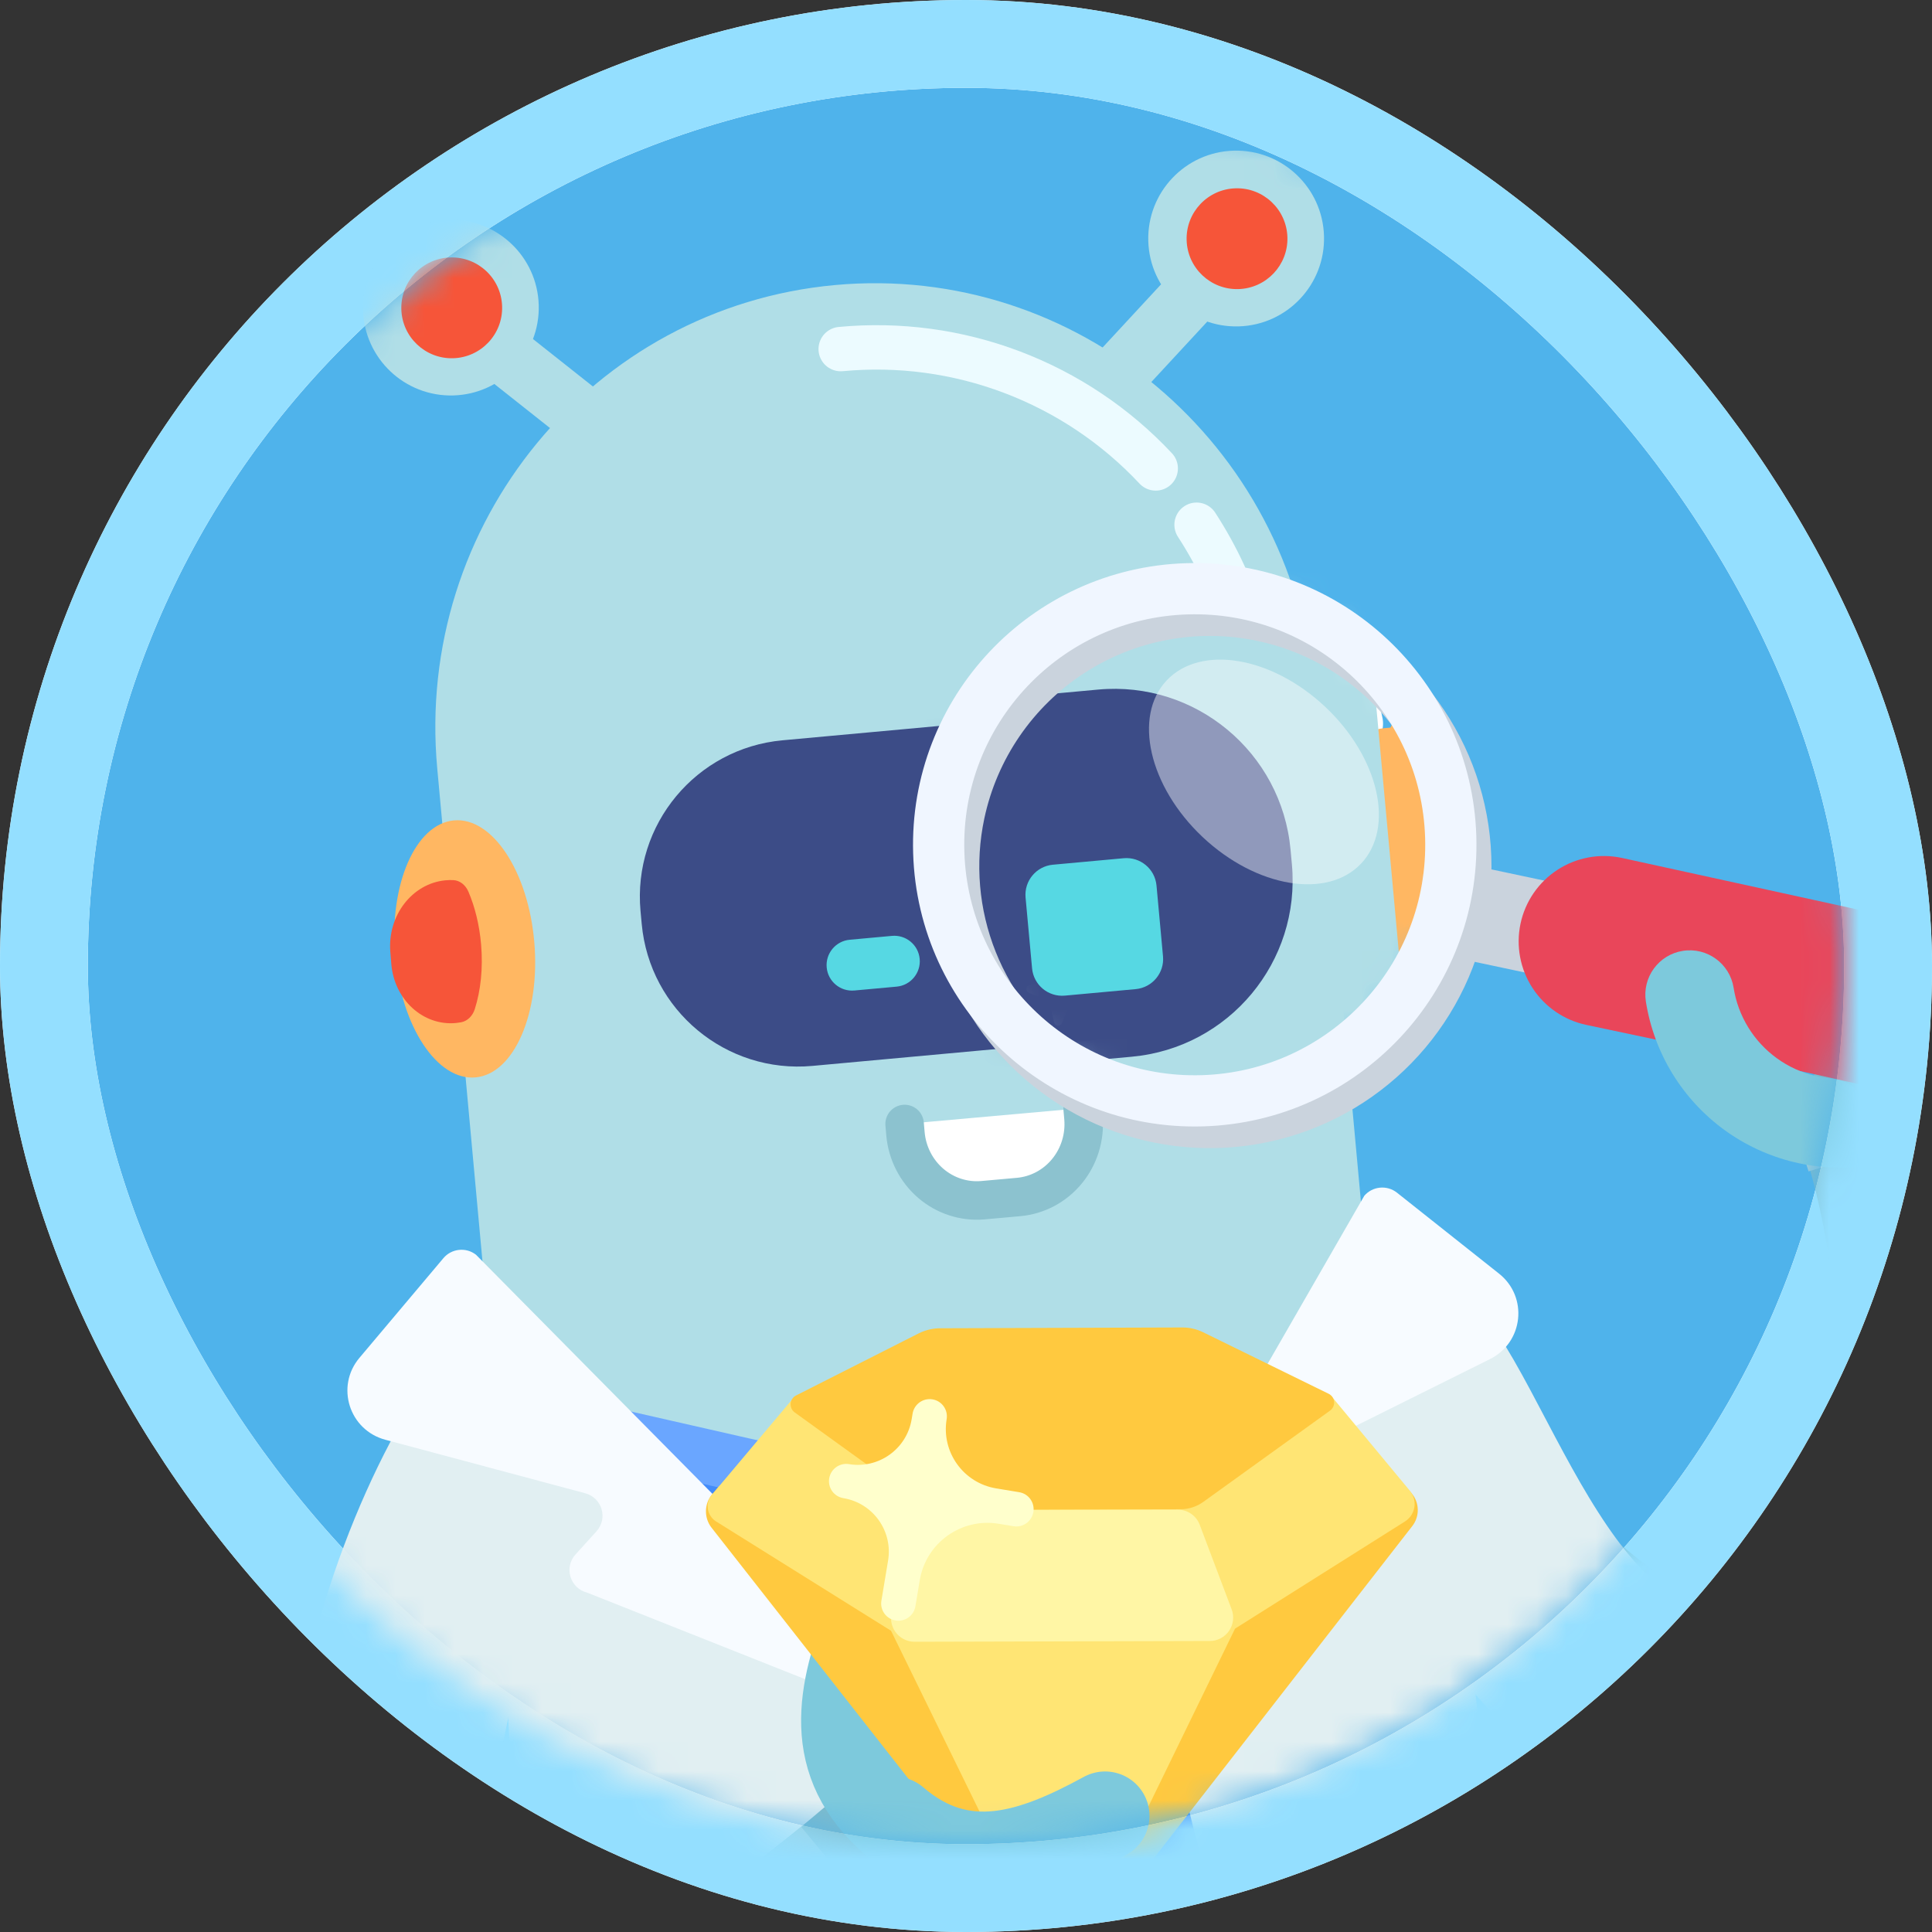 <svg width="66" height="66" viewBox="0 0 66 66" fill="none" xmlns="http://www.w3.org/2000/svg">
<rect x="0" y="0" width="66" height="66" fill="#333333" stroke="none"/>
<rect x="1.5" y="1.5" width="63" height="63" rx="31.5" fill="#4FB3EB"/>
<rect x="1.5" y="1.5" width="63" height="63" rx="31.5" stroke="white" stroke-width="3"/>
<rect x="1.5" y="1.5" width="63" height="63" rx="31.5" stroke="#94DFFF" stroke-width="3"/>
<mask id="mask0" mask-type="alpha" maskUnits="userSpaceOnUse" x="3" y="3" width="60" height="60">
<path d="M3 33C3 16.431 16.431 3 33 3C49.569 3 63 16.431 63 33C63 49.569 49.569 63 33 63C16.431 63 3 49.569 3 33Z" fill="#9C4050"/>
</mask>
<g mask="url(#mask0)">
<path d="M47.586 41.447L17.365 44.102C16.51 44.177 15.878 44.931 15.953 45.786L16.019 46.533C16.094 47.388 16.848 48.02 17.703 47.945L47.923 45.289C48.778 45.214 49.41 44.46 49.335 43.605L49.269 42.858C49.194 42.004 48.44 41.371 47.586 41.447Z" fill="#F6B11B"/>
<path d="M46.462 31.485L47.103 31.425C47.373 31.401 47.635 31.324 47.875 31.198C48.115 31.072 48.327 30.9 48.501 30.692C48.674 30.484 48.805 30.243 48.886 29.985C48.966 29.726 48.995 29.454 48.97 29.184L48.954 29.014C48.904 28.469 48.64 27.967 48.22 27.617C47.799 27.267 47.257 27.099 46.713 27.148L46.072 27.207L46.462 31.485Z" fill="#FF553E"/>
<path d="M45.458 25.538L45.245 25.557C44.595 25.617 44.116 26.192 44.176 26.842L44.666 32.188C44.726 32.838 45.301 33.317 45.951 33.257L46.164 33.238C46.814 33.178 47.293 32.603 47.233 31.953L46.743 26.607C46.683 25.956 46.108 25.478 45.458 25.538Z" fill="#FFB762"/>
<path d="M39.347 43.574L46.933 42.878C47.389 42.836 47.848 42.885 48.285 43.02C48.722 43.156 49.128 43.377 49.479 43.67C49.831 43.962 50.121 44.322 50.334 44.727C50.547 45.132 50.678 45.575 50.719 46.031C50.761 46.486 50.712 46.946 50.577 47.383C50.441 47.82 50.22 48.225 49.928 48.577C49.635 48.929 49.276 49.219 48.87 49.432C48.465 49.645 48.022 49.776 47.567 49.818L39.984 50.514L39.347 43.574Z" fill="#BEDCE4"/>
<path d="M49.763 49.652C63.15 66.864 67.237 49.243 63.389 38.17" stroke="#81BCCA" stroke-width="4.046" stroke-miterlimit="10" stroke-linecap="round"/>
<path d="M49.565 51.377C61.668 66.225 67.438 50.983 63.62 39.112" stroke="#A2CED8" stroke-width="4.046" stroke-miterlimit="10" stroke-dasharray="5.06 3.03"/>
<path d="M47.186 46.33C49.692 48.051 52.292 59.945 59.692 58.091" stroke="#E1EFF2" stroke-width="7.08" stroke-miterlimit="10"/>
<path d="M63.677 38.306C65.04 38.089 66.261 37.34 67.071 36.223C67.881 35.106 68.215 33.713 67.999 32.35" stroke="#81BCCA" stroke-width="3.034" stroke-miterlimit="10" stroke-linecap="round"/>
<path d="M28.52 9.738C20.251 10.497 14.169 17.891 14.937 26.252L19.479 75.752C19.493 75.914 19.539 76.071 19.613 76.215C19.688 76.359 19.791 76.487 19.915 76.591C20.039 76.696 20.183 76.775 20.337 76.823C20.492 76.872 20.655 76.89 20.816 76.876L48.313 74.354C48.475 74.338 48.632 74.291 48.776 74.215C48.919 74.139 49.046 74.035 49.149 73.91C49.253 73.784 49.33 73.64 49.378 73.484C49.425 73.329 49.441 73.166 49.426 73.004L44.88 23.504C44.113 15.143 36.788 8.98 28.52 9.738Z" fill="#B0DEE7"/>
<path d="M48.673 80.176L46.333 46.829L40.803 48.946C35.881 50.831 30.511 51.213 25.372 50.044L18.726 48.532L19.766 81.612L48.673 80.176Z" fill="#438CFA" stroke="#6AA6FF" stroke-width="1.864"/>
<path d="M44.508 51.267L42.066 51.491C41.947 51.501 41.83 51.463 41.739 51.386C41.648 51.309 41.59 51.2 41.58 51.081C41.569 50.962 41.605 50.844 41.681 50.752C41.756 50.66 41.865 50.602 41.983 50.589L44.425 50.365C44.485 50.359 44.545 50.364 44.603 50.382C44.66 50.399 44.714 50.427 44.76 50.465C44.806 50.504 44.845 50.55 44.873 50.603C44.901 50.657 44.919 50.715 44.924 50.774C44.929 50.834 44.923 50.894 44.905 50.952C44.887 51.009 44.858 51.062 44.819 51.108C44.78 51.154 44.733 51.191 44.679 51.219C44.626 51.246 44.568 51.263 44.508 51.267Z" fill="#A2CED8"/>
<path d="M44.851 55.047L42.409 55.271C42.289 55.282 42.17 55.245 42.078 55.168C41.985 55.092 41.927 54.981 41.916 54.861C41.905 54.742 41.941 54.622 42.018 54.53C42.095 54.437 42.206 54.379 42.325 54.368L44.767 54.144C44.887 54.133 45.006 54.17 45.099 54.246C45.191 54.323 45.25 54.434 45.261 54.554C45.272 54.673 45.235 54.793 45.158 54.885C45.081 54.978 44.971 55.036 44.851 55.047Z" fill="#A2CED8"/>
<path d="M44.68 53.162L42.239 53.386C42.179 53.392 42.119 53.386 42.062 53.368C42.005 53.351 41.952 53.323 41.905 53.285C41.859 53.247 41.821 53.2 41.793 53.147C41.765 53.094 41.748 53.036 41.742 52.977C41.737 52.917 41.743 52.857 41.761 52.8C41.779 52.743 41.808 52.69 41.846 52.644C41.885 52.598 41.932 52.56 41.985 52.533C42.038 52.505 42.096 52.489 42.155 52.483L44.597 52.259C44.657 52.253 44.717 52.259 44.775 52.276C44.832 52.293 44.886 52.322 44.932 52.36C44.979 52.398 45.017 52.445 45.045 52.498C45.073 52.551 45.091 52.609 45.096 52.669C45.102 52.728 45.095 52.789 45.077 52.846C45.059 52.903 45.03 52.956 44.991 53.002C44.952 53.048 44.905 53.086 44.852 53.113C44.798 53.141 44.74 53.157 44.68 53.162Z" fill="#A2CED8"/>
<path d="M44.332 49.379L41.886 49.603C41.766 49.614 41.647 49.577 41.555 49.5C41.462 49.423 41.404 49.313 41.393 49.193C41.382 49.073 41.419 48.954 41.496 48.861C41.573 48.769 41.684 48.711 41.803 48.7L44.25 48.479C44.309 48.473 44.369 48.48 44.426 48.497C44.483 48.515 44.536 48.544 44.582 48.582C44.627 48.62 44.665 48.666 44.693 48.719C44.721 48.772 44.738 48.83 44.743 48.889C44.748 48.948 44.742 49.008 44.724 49.065C44.707 49.122 44.678 49.175 44.64 49.22C44.602 49.266 44.555 49.304 44.502 49.332C44.45 49.359 44.392 49.376 44.333 49.382L44.332 49.379Z" fill="#A2CED8"/>
<path d="M17.382 12.219L20.552 14.728" stroke="#B0DEE7" stroke-width="2.023" stroke-miterlimit="10"/>
<ellipse rx="2.389" ry="4.407" transform="matrix(0.995 -0.095 0.085 0.996 15.876 32.416)" fill="#FFB762"/>
<path fill-rule="evenodd" clip-rule="evenodd" d="M15.755 34.922C15.972 34.88 16.145 34.705 16.218 34.477C16.42 33.848 16.505 33.081 16.435 32.265C16.378 31.597 16.224 30.981 16.002 30.461C15.906 30.236 15.713 30.077 15.486 30.066C15.396 30.062 15.304 30.064 15.212 30.073C14.078 30.183 13.235 31.278 13.334 32.515L13.367 32.923C13.465 34.151 14.455 35.056 15.582 34.947C15.64 34.941 15.698 34.932 15.755 34.922Z" fill="#F65539"/>
<path d="M40.806 9.968L38.255 12.724" stroke="#B0DEE7" stroke-width="2.023" stroke-miterlimit="10"/>
<path d="M36.585 24.386L26.731 25.29C23.782 25.561 21.611 28.171 21.881 31.12L21.922 31.563C22.192 34.512 24.802 36.683 27.751 36.413L37.605 35.509C40.554 35.238 42.725 32.628 42.455 29.679L42.414 29.236C42.143 26.287 39.533 24.116 36.585 24.386Z" fill="#3C4C87"/>
<path d="M30.471 31.971L29.028 32.103C28.549 32.147 28.197 32.571 28.241 33.05C28.285 33.529 28.709 33.881 29.188 33.837L30.631 33.705C31.109 33.661 31.462 33.237 31.418 32.758C31.374 32.279 30.95 31.927 30.471 31.971Z" fill="#56D8E3"/>
<path d="M37.085 30.215L35.56 30.349C35.211 30.38 34.954 30.687 34.984 31.035L35.01 31.331C35.041 31.679 35.348 31.936 35.697 31.906L37.222 31.772C37.571 31.741 37.828 31.434 37.798 31.085L37.772 30.79C37.741 30.442 37.434 30.184 37.085 30.215Z" fill="#56D8E3"/>
<path d="M39.481 16.002C38.119 14.546 36.44 13.421 34.574 12.714C32.709 12.007 30.706 11.737 28.72 11.925" stroke="#ECFBFF" stroke-width="1.517" stroke-miterlimit="10" stroke-linecap="round"/>
<path d="M41.827 19.651C41.553 19.053 41.235 18.477 40.877 17.926" stroke="#ECFBFF" stroke-width="1.517" stroke-miterlimit="10" stroke-linecap="round"/>
<path d="M36.983 37.853L37.013 38.191C37.068 38.849 36.866 39.503 36.451 40.009C36.037 40.515 35.443 40.832 34.8 40.891L33.575 41.001C32.931 41.057 32.292 40.849 31.797 40.425C31.302 40 30.991 39.392 30.932 38.734L30.903 38.397" fill="white"/>
<path d="M36.983 37.853L37.013 38.191C37.068 38.849 36.866 39.503 36.451 40.009C36.037 40.515 35.443 40.832 34.8 40.891L33.575 41.001C32.931 41.057 32.292 40.849 31.797 40.425C31.302 40 30.991 39.392 30.932 38.734L30.903 38.397" stroke="#8CC2CF" stroke-width="1.315" stroke-linecap="round" stroke-linejoin="round"/>
<path d="M15.486 13.509C17.143 13.463 18.45 12.081 18.404 10.424C18.358 8.766 16.977 7.459 15.319 7.505C13.661 7.552 12.354 8.933 12.401 10.591C12.447 12.248 13.828 13.555 15.486 13.509Z" fill="#B0DEE7"/>
<path d="M15.479 12.238C16.43 12.211 17.18 11.419 17.153 10.469C17.127 9.518 16.335 8.768 15.384 8.795C14.433 8.821 13.684 9.614 13.71 10.564C13.737 11.515 14.529 12.264 15.479 12.238Z" fill="#F65539"/>
<path d="M42.312 11.15C43.97 11.104 45.276 9.723 45.23 8.065C45.184 6.407 43.803 5.101 42.145 5.147C40.488 5.193 39.181 6.574 39.227 8.232C39.273 9.89 40.654 11.196 42.312 11.15Z" fill="#B0DEE7"/>
<path d="M42.306 9.876C43.257 9.849 44.006 9.057 43.98 8.106C43.953 7.156 43.161 6.406 42.211 6.433C41.26 6.459 40.51 7.251 40.537 8.202C40.563 9.153 41.355 9.902 42.306 9.876Z" fill="#F65539"/>
<path d="M31.28 83.783C31.363 85.613 30.007 87.19 28.186 87.383L20.809 88.164C19.745 88.277 18.804 87.472 18.75 86.403L16.64 44.314L30.029 56.043L31.28 83.783Z" fill="#E1EFF2"/>
<path d="M43.219 34.943L38.954 35.919C38.797 35.955 38.699 36.111 38.735 36.268L38.784 36.483C38.82 36.64 38.976 36.738 39.133 36.702L43.398 35.726C43.555 35.69 43.653 35.534 43.617 35.377L43.568 35.162C43.532 35.005 43.376 34.907 43.219 34.943Z" fill="#CDD5D9"/>
<path d="M35.156 33.919C35.127 33.908 35.102 33.888 35.086 33.861C35.069 33.835 35.061 33.804 35.063 33.773C35.066 33.742 35.078 33.712 35.098 33.689C35.118 33.665 35.146 33.649 35.176 33.642L36.714 33.289C36.74 33.284 36.767 33.285 36.792 33.294C36.817 33.302 36.84 33.318 36.857 33.338C36.874 33.358 36.885 33.383 36.889 33.409C36.894 33.435 36.891 33.462 36.881 33.487L36.284 34.946C36.273 34.974 36.252 34.998 36.226 35.014C36.199 35.031 36.168 35.038 36.138 35.035C36.107 35.033 36.078 35.02 36.054 35C36.031 34.98 36.015 34.953 36.008 34.923L35.856 34.256C35.851 34.233 35.84 34.211 35.824 34.193C35.808 34.175 35.788 34.161 35.766 34.152L35.156 33.919Z" fill="#CDD5D9"/>
<path d="M42.642 22.136C44.081 21.899 46.067 23.643 46.243 24.719" stroke="white" stroke-width="2.007" stroke-linecap="round" stroke-linejoin="round"/>
<path d="M48.979 23.948L48.957 23.948L48.698 23.972C48.51 23.989 48.327 24.044 48.16 24.132C47.993 24.22 47.845 24.34 47.725 24.485C47.604 24.631 47.514 24.798 47.458 24.979C47.402 25.159 47.383 25.348 47.4 25.536L47.962 31.701C48.792 30.608 49.322 29.318 49.5 27.957C49.678 26.597 49.499 25.214 48.979 23.944L48.979 23.948Z" fill="#FFB762"/>
<path d="M45.261 28.645C45.183 27.791 44.938 26.961 44.539 26.202C44.14 25.444 43.595 24.771 42.936 24.223C42.277 23.674 41.517 23.262 40.698 23.007C39.88 22.753 39.019 22.663 38.166 22.741L34.854 23.045C34.111 24.348 33.757 25.836 33.832 27.333C33.907 28.831 34.247 31.243 35.116 32.466C35.984 33.688 37.345 33.67 38.734 34.234C40.124 34.797 41.646 34.952 43.121 34.68C43.894 34.002 44.495 33.15 44.876 32.194C45.257 31.239 45.406 30.207 45.311 29.183L45.261 28.645Z" fill="#3C4C87"/>
<path d="M57.302 89.907C54.102 89.054 52.616 89.057 49.814 88.954C48.422 88.902 47.244 87.928 46.901 86.578L39.247 56.451L48.858 43.151L52.642 79.097C52.913 81.668 53.757 84.146 55.112 86.348L57.302 89.907Z" fill="#E1EFF2"/>
<path d="M49.512 31.78C49.323 31.74 49.157 31.626 49.052 31.464C48.947 31.302 48.91 31.105 48.95 30.915C48.991 30.726 49.105 30.561 49.267 30.456C49.429 30.35 49.627 30.314 49.816 30.354L52.668 30.959C52.851 31.005 53.008 31.12 53.108 31.28C53.208 31.44 53.242 31.632 53.203 31.817C53.164 32.001 53.056 32.163 52.9 32.269C52.745 32.375 52.554 32.417 52.368 32.386L49.512 31.78Z" stroke="#CAD3DD" stroke-width="1.75"/>
<mask id="mask1" mask-type="alpha" maskUnits="userSpaceOnUse" x="32" y="20" width="18" height="18">
<path d="M41.077 37.603C45.906 37.457 49.703 33.424 49.558 28.594C49.412 23.765 45.379 19.968 40.549 20.113C35.72 20.259 31.922 24.292 32.068 29.122C32.214 33.951 36.247 37.748 41.077 37.603Z" fill="#C4C4C4"/>
</mask>
<g mask="url(#mask1)">
<path d="M48.654 31.558L49.376 31.492C49.68 31.464 49.976 31.377 50.247 31.235C50.517 31.093 50.757 30.899 50.953 30.665C51.148 30.43 51.296 30.159 51.386 29.867C51.477 29.576 51.51 29.269 51.482 28.965L51.464 28.773C51.407 28.159 51.11 27.592 50.636 27.198C50.162 26.803 49.55 26.613 48.936 26.669L48.214 26.736L48.654 31.558Z" fill="#FF553E"/>
<path d="M47.517 24.854L47.277 24.876C46.544 24.944 46.005 25.592 46.072 26.325L46.625 32.353C46.692 33.087 47.341 33.626 48.074 33.559L48.314 33.537C49.047 33.47 49.586 32.821 49.519 32.088L48.966 26.06C48.899 25.327 48.25 24.787 47.517 24.854Z" fill="#FFB762"/>
<path d="M28.424 7.039C19.099 7.895 12.242 16.232 13.107 25.66L18.229 81.476C18.245 81.658 18.296 81.836 18.381 81.998C18.465 82.16 18.58 82.305 18.721 82.422C18.86 82.54 19.022 82.629 19.197 82.684C19.371 82.739 19.555 82.76 19.737 82.744L50.743 79.899C50.925 79.882 51.102 79.829 51.264 79.743C51.426 79.657 51.569 79.54 51.685 79.398C51.802 79.257 51.889 79.094 51.943 78.919C51.996 78.744 52.015 78.56 51.997 78.378L46.871 22.561C46.007 13.134 37.747 6.184 28.424 7.039Z" fill="#B0DEE7"/>
<path d="M37.514 23.557L26.403 24.576C23.078 24.882 20.629 27.825 20.934 31.15L20.98 31.65C21.285 34.975 24.228 37.423 27.553 37.118L38.665 36.099C41.99 35.794 44.438 32.851 44.133 29.526L44.087 29.026C43.782 25.7 40.839 23.252 37.514 23.557Z" fill="#3C4C87"/>
<path d="M38.386 29.318L35.968 29.54C35.401 29.592 34.983 30.094 35.035 30.661L35.257 33.079C35.309 33.647 35.811 34.064 36.378 34.012L38.796 33.79C39.364 33.738 39.782 33.236 39.73 32.669L39.508 30.251C39.456 29.683 38.953 29.266 38.386 29.318Z" fill="#56D8E3"/>
</g>
<path d="M43.143 21.04C44.836 21.399 46.384 22.252 47.592 23.491C48.8 24.73 49.613 26.299 49.929 28.001C50.245 29.702 50.049 31.459 49.367 33.049C48.684 34.639 47.546 35.991 46.095 36.934C44.644 37.877 42.946 38.368 41.216 38.346C39.486 38.324 37.801 37.79 36.375 36.81C34.948 35.831 33.844 34.45 33.203 32.843C32.561 31.236 32.41 29.475 32.769 27.783C33.007 26.659 33.465 25.593 34.115 24.646C34.766 23.699 35.596 22.889 36.559 22.263C37.523 21.637 38.6 21.206 39.73 20.997C40.859 20.787 42.019 20.802 43.143 21.04V21.04Z" stroke="#CAD3DD" stroke-width="1.75"/>
<path d="M41.078 37.604C45.907 37.458 49.704 33.425 49.559 28.595C49.413 23.766 45.38 19.969 40.55 20.114C35.721 20.26 31.924 24.293 32.069 29.123C32.215 33.952 36.248 37.749 41.078 37.604Z" stroke="#F0F6FF" stroke-width="1.75"/>
<path d="M51.943 31.554C51.783 32.311 51.929 33.1 52.351 33.749C52.772 34.397 53.434 34.852 54.191 35.012L58.612 35.947L68.852 38.226C69.228 38.31 69.618 38.318 69.998 38.251C70.377 38.183 70.74 38.041 71.064 37.832C71.388 37.624 71.668 37.353 71.887 37.036C72.106 36.718 72.261 36.361 72.341 35.984C72.501 35.233 72.358 34.449 71.944 33.802C71.53 33.156 70.877 32.699 70.128 32.53L55.401 29.307C55.026 29.227 54.639 29.222 54.263 29.292C53.886 29.362 53.527 29.505 53.206 29.714C52.885 29.923 52.608 30.193 52.391 30.509C52.175 30.824 52.022 31.18 51.943 31.554Z" fill="#E9465A"/>
<path opacity="0.43" d="M46.5 29.498C47.656 28.27 47.106 25.874 45.272 24.147C43.437 22.42 41.013 22.016 39.856 23.244C38.7 24.472 39.25 26.868 41.084 28.595C42.919 30.322 45.343 30.727 46.5 29.498Z" fill="white"/>
<path d="M16.838 49.561C6.911 62.346 11.188 79.522 30.352 62.518" stroke="#81BCCA" stroke-width="4.046" stroke-miterlimit="10"/>
<path d="M16.838 49.561C6.911 62.346 11.188 79.522 30.352 62.518" stroke="#A2CED8" stroke-width="4.046" stroke-miterlimit="10" stroke-dasharray="5.06 3.03"/>
<path d="M18.607 47.816C15.091 51.182 8.776 67.632 18.607 72" stroke="#E1EFF2" stroke-width="7.08" stroke-miterlimit="10"/>
<path d="M15.147 42.981L12.279 46.386C11.456 47.363 11.928 48.855 13.166 49.185L19.989 51.011C20.568 51.166 20.777 51.87 20.376 52.313L19.661 53.102C19.256 53.549 19.475 54.262 20.062 54.408L29.428 58.126C30.208 58.32 30.703 57.321 30.071 56.83L16.261 42.864C15.92 42.597 15.426 42.65 15.147 42.981Z" fill="#F7FBFF"/>
<rect x="56.542" y="52.703" width="4.794" height="9.256" rx="1.598" transform="rotate(-24.697 56.542 52.703)" fill="#F7FBFF"/>
<path d="M47.723 40.744L51.21 43.51C52.211 44.304 52.045 45.859 50.898 46.43L44.574 49.576C44.038 49.843 43.973 50.575 44.454 50.929L45.312 51.56C45.798 51.918 45.725 52.66 45.178 52.92L38.055 58.399C37.329 58.743 36.645 57.863 37.167 57.256L46.606 40.85C46.888 40.521 47.383 40.474 47.723 40.744Z" fill="#F7FBFF"/>
<path fill-rule="evenodd" clip-rule="evenodd" d="M57.487 32.483C58.314 32.352 59.092 32.916 59.223 33.744C59.298 34.222 59.468 34.681 59.721 35.094C59.974 35.507 60.306 35.866 60.698 36.15C61.09 36.435 61.534 36.639 62.005 36.752C62.165 36.791 62.327 36.818 62.49 36.835C64.018 36.991 63.675 38.274 63.919 39.805C63.047 39.944 62.156 39.909 61.297 39.703C60.439 39.497 59.629 39.124 58.915 38.606C58.201 38.087 57.596 37.432 57.134 36.68C56.673 35.927 56.364 35.091 56.226 34.219C56.094 33.391 56.659 32.614 57.487 32.483Z" fill="#7DC9DC"/>
<path d="M37.752 62.035C35.311 63.368 32.895 64.222 30.552 62.21C28.21 60.197 28.727 57.826 29.729 55.262" stroke="#7DC9DC" stroke-width="3.034" stroke-miterlimit="10" stroke-linecap="round"/>
<path d="M24.589 50.739L24.335 51.038C24.198 51.197 24.121 51.398 24.116 51.608C24.111 51.817 24.178 52.022 24.307 52.188L36.013 67.114L30.657 55.713L24.589 50.739Z" fill="#FFC93F"/>
<path d="M47.941 50.696L48.213 51.001C48.349 51.156 48.427 51.354 48.433 51.56C48.44 51.766 48.374 51.968 48.247 52.131L36.585 67.122L41.882 55.675L47.941 50.696Z" fill="#FFC93F"/>
<path d="M30.439 55.709L35.986 67.042C36.02 67.097 36.068 67.143 36.125 67.175C36.182 67.207 36.247 67.223 36.312 67.223C36.377 67.223 36.442 67.206 36.499 67.174C36.556 67.141 36.603 67.095 36.637 67.04L42.185 55.649L41.635 53.812L30.929 53.835L30.439 55.709Z" fill="#FFE574"/>
<path d="M27.085 47.78L24.32 51.064C24.263 51.131 24.221 51.209 24.198 51.293C24.174 51.378 24.169 51.466 24.183 51.553C24.196 51.639 24.228 51.721 24.277 51.794C24.325 51.867 24.389 51.929 24.463 51.975L30.949 56.028L41.413 51.547L27.085 47.78Z" fill="#FFE574"/>
<path d="M45.479 47.689L48.158 50.92C48.224 50.998 48.272 51.088 48.299 51.186C48.327 51.284 48.333 51.386 48.317 51.486C48.301 51.587 48.264 51.682 48.209 51.767C48.153 51.851 48.079 51.923 47.993 51.977L41.622 55.996L39.9 51.46L45.479 47.689Z" fill="#FFE574"/>
<path d="M32.136 45.375L40.387 45.348C40.635 45.347 40.88 45.403 41.103 45.513L45.384 47.611C45.438 47.636 45.483 47.675 45.517 47.724C45.55 47.772 45.571 47.829 45.575 47.888C45.58 47.947 45.569 48.006 45.544 48.059C45.519 48.112 45.48 48.158 45.432 48.192L41.102 51.31C40.878 51.47 40.61 51.557 40.335 51.558L32.184 51.576C31.905 51.578 31.634 51.489 31.409 51.325L27.148 48.25C27.101 48.216 27.063 48.17 27.039 48.117C27.015 48.064 27.004 48.006 27.009 47.947C27.013 47.889 27.033 47.833 27.066 47.785C27.098 47.736 27.142 47.697 27.195 47.671L31.398 45.543C31.628 45.431 31.881 45.373 32.136 45.375Z" fill="#FFC93F"/>
<path d="M32.338 51.59L40.234 51.574C40.397 51.572 40.556 51.621 40.69 51.713C40.824 51.805 40.927 51.936 40.984 52.088L42.073 54.972C42.12 55.093 42.136 55.224 42.121 55.353C42.106 55.482 42.06 55.605 41.986 55.712C41.913 55.819 41.815 55.907 41.7 55.967C41.585 56.028 41.457 56.059 41.328 56.059L31.241 56.085C31.112 56.085 30.984 56.053 30.869 55.993C30.755 55.933 30.656 55.846 30.582 55.739C30.508 55.633 30.461 55.51 30.445 55.382C30.429 55.253 30.444 55.122 30.49 55.001L31.56 52.109C31.62 51.952 31.727 51.818 31.866 51.725C32.005 51.632 32.171 51.585 32.338 51.59Z" fill="#FFF6A5"/>
<path fill-rule="evenodd" clip-rule="evenodd" d="M31.855 47.804C31.534 47.751 31.23 47.968 31.176 48.289L31.143 48.487C30.974 49.499 30.017 50.184 29.005 50.017C28.684 49.964 28.381 50.181 28.327 50.502C28.273 50.823 28.49 51.126 28.811 51.179C29.823 51.346 30.507 52.301 30.338 53.313L30.11 54.681C30.056 55.002 30.273 55.305 30.594 55.358C30.915 55.411 31.219 55.194 31.272 54.873L31.421 53.98C31.634 52.706 32.84 51.843 34.114 52.054L34.624 52.138C34.945 52.191 35.248 51.974 35.302 51.653C35.355 51.332 35.139 51.029 34.818 50.976L34.031 50.846C32.909 50.661 32.152 49.602 32.339 48.481C32.392 48.16 32.176 47.857 31.855 47.804Z" fill="#FFFFCC"/>
<path d="M37.751 62.033C35.31 63.366 32.894 64.221 30.551 62.208" stroke="#7DC9DC" stroke-width="3.034" stroke-miterlimit="10" stroke-linecap="round"/>
</g>
</svg>

